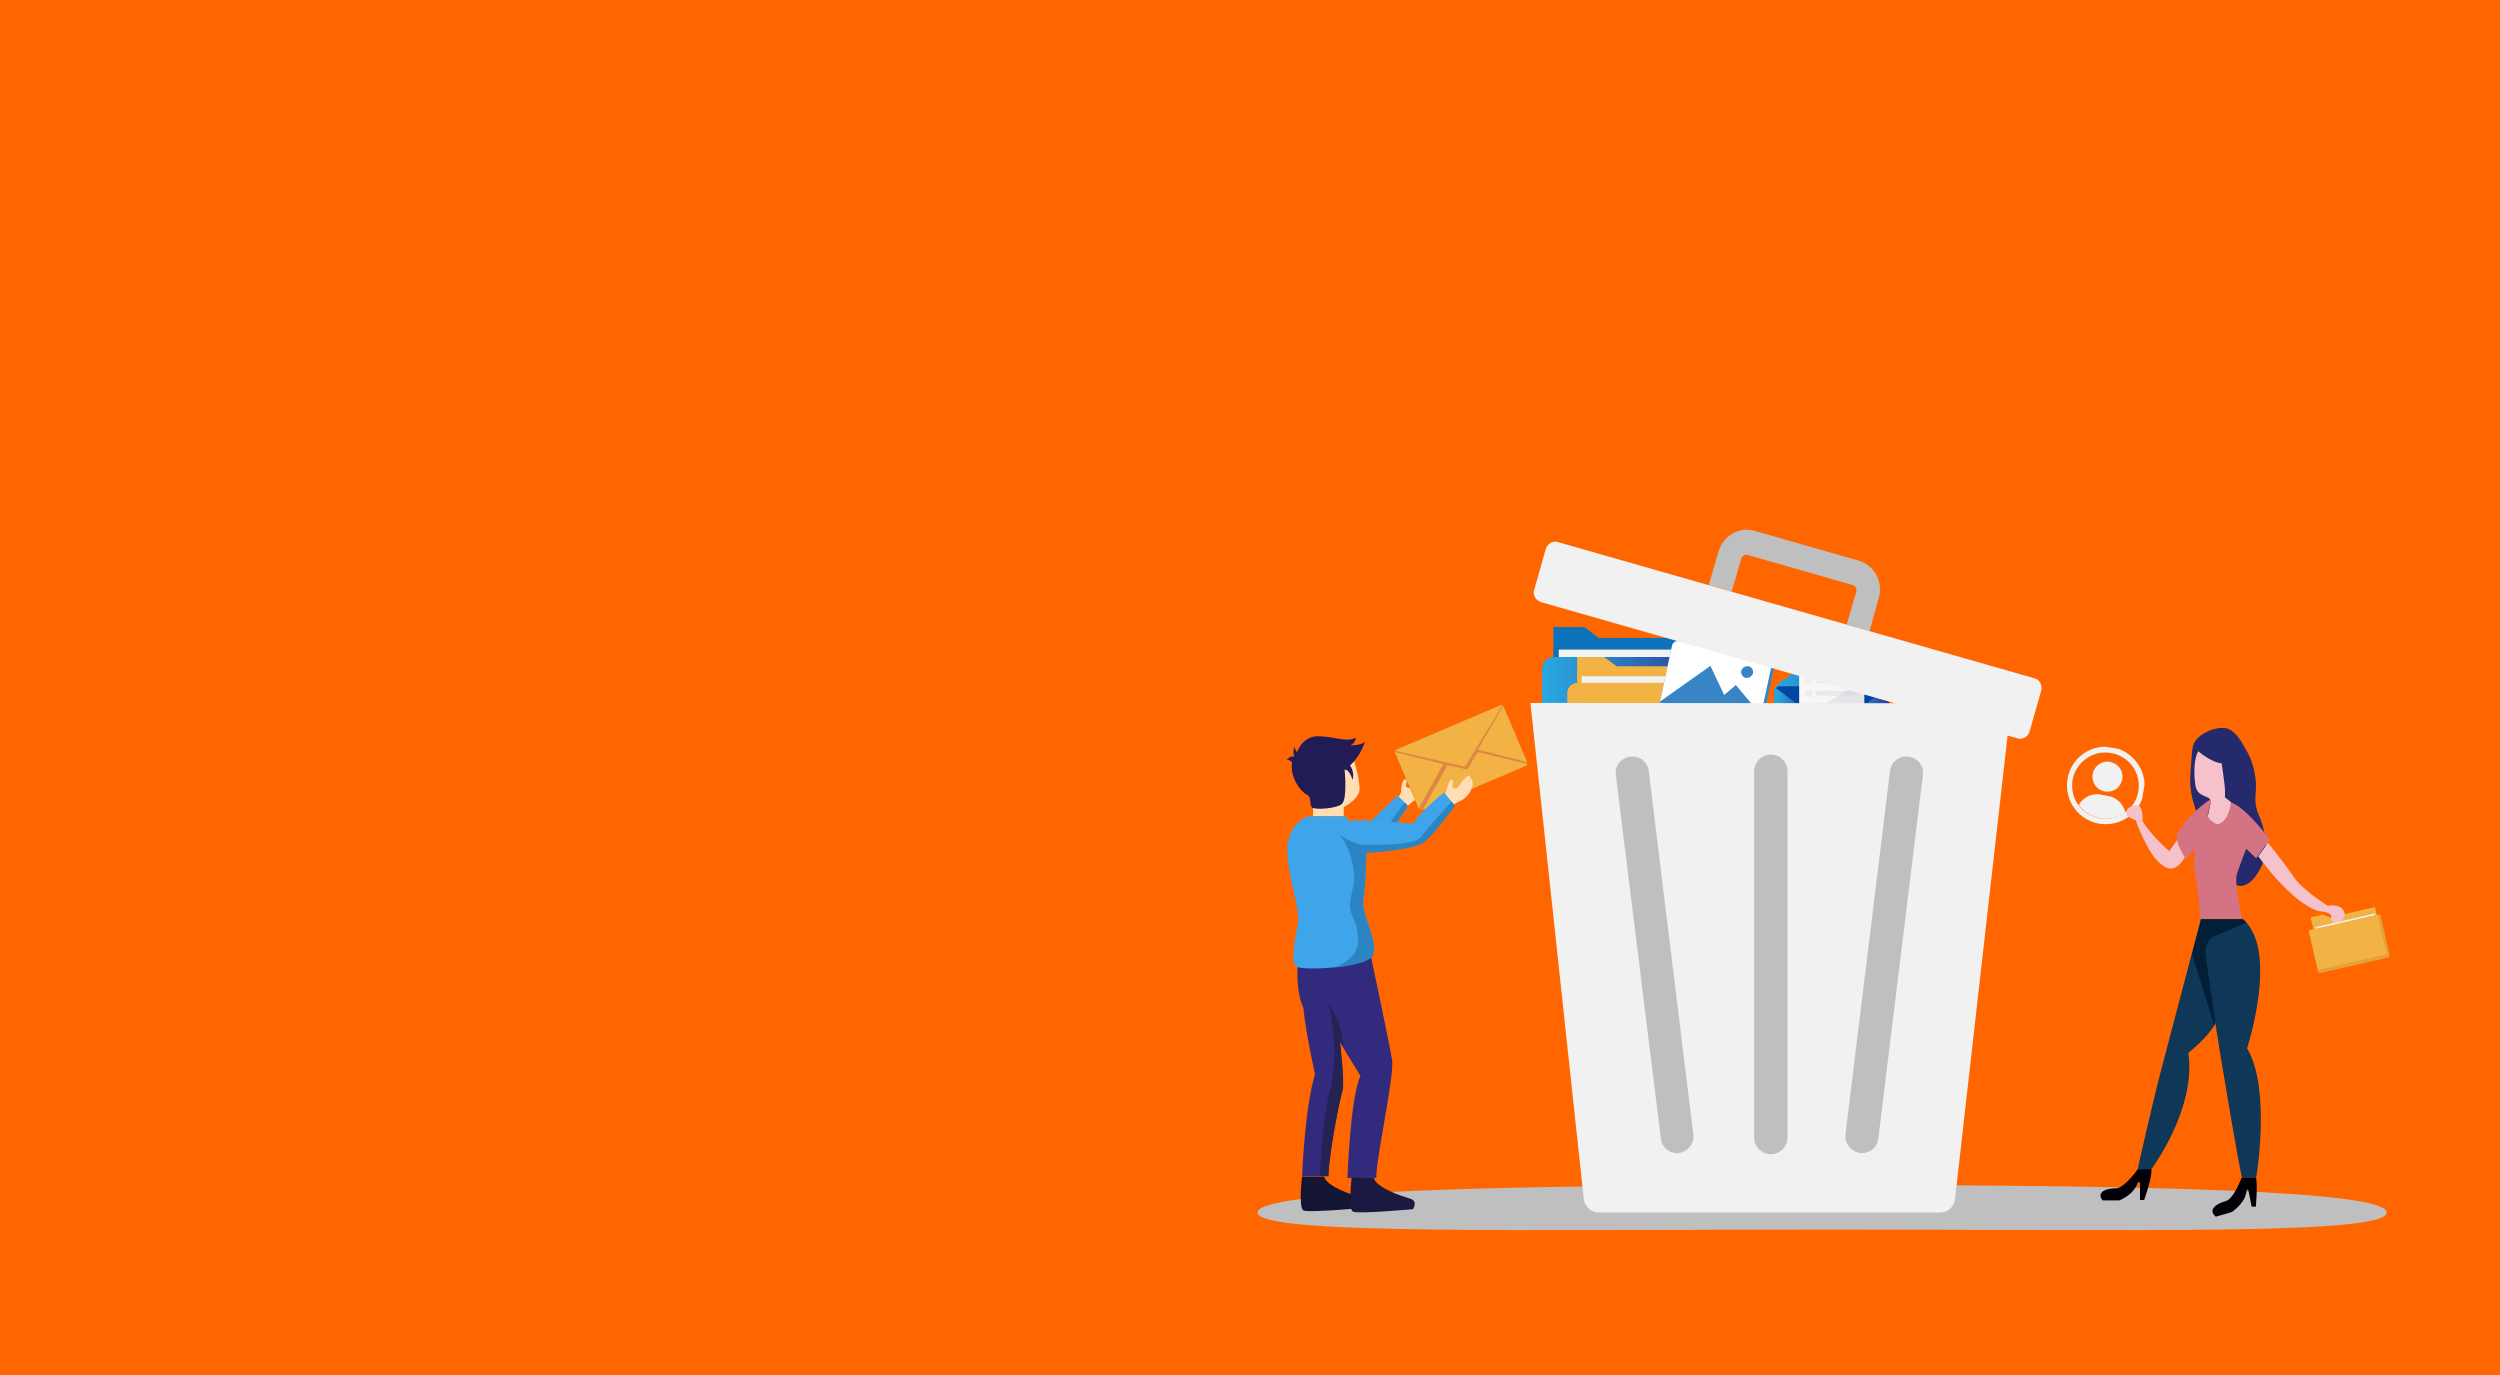 <?xml version="1.0" encoding="utf-8"?>
<!-- Generator: Adobe Illustrator 27.9.0, SVG Export Plug-In . SVG Version: 6.00 Build 0)  -->
<!DOCTYPE svg PUBLIC "-//W3C//DTD SVG 1.1//EN" "http://www.w3.org/Graphics/SVG/1.1/DTD/svg11.dtd">
<svg version="1.1" id="SSL_ILLUSTRATION" xmlns:x="http://ns.adobe.com/Extensibility/1.0/" xmlns:i="http://ns.adobe.com/AdobeIllustrator/10.0/" xmlns:graph="http://ns.adobe.com/Graphs/1.0/"
	 xmlns="http://www.w3.org/2000/svg" xmlns:xlink="http://www.w3.org/1999/xlink" x="0px" y="0px" width="600px" height="330px"
	 viewBox="0 0 600 330" style="enable-background:new 0 0 600 330;" xml:space="preserve">
<style type="text/css">
	.st0{fill:#FF6600;}
	.st1{fill:#BFBFBF;}
	.st2{clip-path:url(#SVGID_00000143603411116264022120000010679845137678130340_);}
	.st3{fill:#F1F1F1;}
	.st4{fill:#F5C1CA;}
	.st5{fill:#0D72B9;}
	.st6{fill:#F1F2F2;}
	.st7{fill:url(#SVGID_00000157278857959135571770000008222242794780162486_);}
	.st8{fill:#F3B344;}
	.st9{fill:#E5A03C;}
	.st10{fill:#0046A4;}
	.st11{fill:url(#SVGID_00000064333785416723522050000011290111986303113600_);}
	.st12{fill:#F7F7F7;}
	.st13{fill:#E4E5EA;}
	.st14{fill:#DDDDDD;}
	.st15{opacity:0.35;}
	.st16{fill:#D1CBCB;}
	.st17{fill:url(#SVGID_00000045579319284374933900000017278333197296403331_);}
	.st18{fill:url(#SVGID_00000183942744604389716530000013755482434363074207_);}
	.st19{fill:url(#SVGID_00000033363776234092080000000003734205593170599570_);}
	.st20{fill:#3885C6;}
	.st21{fill:#FFFFFF;}
	.st22{fill:#252A6C;}
	.st23{fill:#0F3757;}
	.st24{fill:#000006;}
	.st25{fill:#D37383;}
	.st26{fill:#031F38;}
	.st27{fill:#FFDDB5;}
	.st28{fill:#322B7D;}
	.st29{fill:#3CA2E9;}
	.st30{fill:#242353;}
	.st31{fill:#141433;}
	.st32{fill:#1B1941;}
	.st33{fill:#211C55;}
	.st34{fill:#2B85C2;}
	.st35{fill:#DC8744;}
	.st36{fill:#3EA5EB;}
</style>
<rect class="st0" width="600" height="330"/>
<g>
	<path class="st1" d="M572.8,291c0,5.4-58.7,4.1-133.5,4.1s-137.5,1.3-137.5-4.1c0-5.4,62.7-6.6,137.5-6.6S572.8,285.7,572.8,291z"
		/>
	<g>
		<defs>
			
				<rect id="SVGID_1_" x="496.1" y="179.3" transform="matrix(0.159 -0.987 0.987 0.159 238.708 657.462)" width="18.6" height="18.6"/>
		</defs>
		<clipPath id="SVGID_00000152985781439700404410000012956755361371051692_">
			<use xlink:href="#SVGID_1_"  style="overflow:visible;"/>
		</clipPath>
		<g style="clip-path:url(#SVGID_00000152985781439700404410000012956755361371051692_);">
			<path class="st3" d="M514.6,190c-0.4,2.5-1.8,4.6-3.7,6c-1.9,1.4-4.4,2.1-7,1.7l0,0c-2.5-0.4-4.7-1.8-6.1-3.8
				c-1.4-1.9-2-4.4-1.6-6.9c0.8-5.1,5.6-8.5,10.7-7.7C511.9,180.2,515.4,185,514.6,190"/>
			<path class="st0" d="M513.2,189.8c-0.3,2.2-1.5,4-3.2,5.2c-1.7,1.2-3.8,1.8-6,1.4l0,0c-2.2-0.4-4-1.6-5.2-3.2
				c-1.2-1.6-1.7-3.7-1.4-5.9c0.7-4.3,4.8-7.3,9.1-6.6C511,181.4,513.9,185.5,513.2,189.8"/>
			<path class="st3" d="M506.6,182.9c0.3,0.1,0.5,0.2,0.8,0.3c1.5,0.7,2.3,2.4,1.9,4c-0.4,1.7-1.8,2.8-3.5,2.8
				c-2.1,0-3.7-1.7-3.6-3.8c0.1-2,1.8-3.5,3.8-3.4c0,0,0.1,0,0.1,0L506.6,182.9L506.6,182.9z"/>
			<path class="st3" d="M510.1,195c-1.7,1.2-3.8,1.8-6,1.4l0,0c-2.2-0.4-4-1.6-5.2-3.2c0.9-1.6,2.6-2.6,4.5-2.6c0.2,0,0.5,0,0.7,0.1
				c0.6,0.1,1.1,0.2,1.7,0.3C507.9,191.3,509.6,192.9,510.1,195"/>
		</g>
	</g>
	<path class="st4" d="M514.2,197.1c0,0,0.4-4.5-1.9-3.8c-2.3,0.7-2,1.4-1.9,2.2c0.1,0.8,2.3,1.1,2.3,1.6c0,0.5,2.7,6.9,4.7,9.1
		s4.4,3.9,7-0.5l-1.8-4.2l-2,2.8C520.7,204.3,516.8,201.1,514.2,197.1L514.2,197.1z"/>
	<polygon class="st5" points="410.5,182.9 372.8,182.9 372.8,153.1 372.8,150.5 380.3,150.5 383.7,153.1 410.5,153.1 	"/>
	<rect x="374.1" y="155.9" class="st6" width="35.2" height="1.8"/>
	<path class="st5" d="M373.1,157.7h36.2c1.7,0,3,1.4,3,3v19.2c0,1.7-1.4,3-3,3h-36.2c-1.7,0-3-1.4-3-3v-19.2
		C370.1,159,371.4,157.7,373.1,157.7z"/>
	
		<linearGradient id="SVGID_00000075129001266620593350000012642715314013438138_" gradientUnits="userSpaceOnUse" x1="370.09" y1="160.433" x2="411.029" y2="160.433" gradientTransform="matrix(1 0 0 -1 0 330)">
		<stop  offset="0" style="stop-color:#29A9E1"/>
		<stop  offset="0.24" style="stop-color:#2A91D0"/>
		<stop  offset="0.76" style="stop-color:#2D54A4"/>
		<stop  offset="1" style="stop-color:#2F368F"/>
	</linearGradient>
	<path style="fill:url(#SVGID_00000075129001266620593350000012642715314013438138_);" d="M373,157.7h35.2c1.6,0,2.9,1.3,2.9,2.9v18
		c0,1.6-1.3,2.9-2.9,2.9H373c-1.6,0-2.9-1.3-2.9-2.9v-18C370.1,159,371.4,157.7,373,157.7z"/>
	<polygon class="st8" points="411.3,185.9 378.5,185.9 378.5,159.9 378.5,157.7 385,157.7 388,159.9 411.3,159.9 	"/>
	<rect x="379.6" y="162.3" class="st6" width="30.6" height="1.6"/>
	<path class="st9" d="M378.8,163.9h31.5c1.5,0,2.6,1.2,2.6,2.6v16.8c0,1.5-1.2,2.6-2.6,2.6h-31.5c-1.5,0-2.6-1.2-2.6-2.6v-16.8
		C376.1,165,377.3,163.9,378.8,163.9z"/>
	<path class="st8" d="M378.7,163.9h30.6c1.4,0,2.5,1.1,2.5,2.5v15.7c0,1.4-1.1,2.5-2.5,2.5h-30.6c-1.4,0-2.5-1.1-2.5-2.5v-15.7
		C376.1,165,377.3,163.9,378.7,163.9z"/>
	<path class="st10" d="M427.6,164.5h23.9c1,0,1.8,0.8,1.8,1.8V178c0,1-0.8,1.8-1.8,1.8h-23.9c-1,0-1.8-0.8-1.8-1.8v-11.7
		C425.8,165.3,426.6,164.5,427.6,164.5z"/>
	
		<linearGradient id="SVGID_00000146487204663654524100000009001659995326475453_" gradientUnits="userSpaceOnUse" x1="426.108" y1="170.214" x2="453.068" y2="170.214" gradientTransform="matrix(1 0 0 -1 0 330)">
		<stop  offset="0" style="stop-color:#29A9E1"/>
		<stop  offset="0.24" style="stop-color:#2A91D0"/>
		<stop  offset="0.76" style="stop-color:#2D54A4"/>
		<stop  offset="1" style="stop-color:#2F368F"/>
	</linearGradient>
	<path style="fill:url(#SVGID_00000146487204663654524100000009001659995326475453_);" d="M439.6,154.8L439.6,154.8l-13.4,9.7
		c-0.1,0.1-0.1,0.2,0.1,0.2h26.7c0.1,0,0.2-0.2,0.1-0.2C453,164.5,439.6,154.8,439.6,154.8z"/>
	<rect x="431.8" y="157.7" class="st12" width="15.6" height="18.7"/>
	<polygon class="st13" points="447.4,163 447.4,176.4 431.8,176.4 431.8,173 	"/>
	<rect x="434.1" y="160.1" class="st14" width="10.9" height="0.5"/>
	<g class="st15">
		<path class="st16" d="M445.5,164h-9.2c-0.4,0-0.6-0.3-0.6-0.6l0,0c0-0.3,0.3-0.6,0.6-0.6h9.2c0.4,0,0.6,0.3,0.6,0.6l0,0
			C446.2,163.7,445.9,164,445.5,164z"/>
		<path class="st16" d="M445.6,167h-9.3c-0.3,0-0.6-0.3-0.6-0.6l0,0c0-0.3,0.3-0.6,0.6-0.6h9.3c0.3,0,0.6,0.3,0.6,0.6l0,0
			C446.2,166.7,445.9,167,445.6,167z"/>
		<path class="st14" d="M433.7,165.6h0.6c0.3,0,0.6,0.2,0.6,0.6v0.4c0,0.3-0.2,0.6-0.6,0.6h-0.6c-0.3,0-0.6-0.2-0.6-0.6v-0.4
			C433.1,165.8,433.3,165.6,433.7,165.6z"/>
		<path class="st14" d="M433.7,168.6h0.6c0.3,0,0.6,0.2,0.6,0.6v0.4c0,0.3-0.2,0.6-0.6,0.6h-0.6c-0.3,0-0.6-0.2-0.6-0.6v-0.4
			C433.1,168.8,433.3,168.6,433.7,168.6z"/>
		<path class="st14" d="M433.6,171.5h0.7c0.3,0,0.5,0.2,0.5,0.5v0.5c0,0.3-0.2,0.5-0.5,0.5h-0.7c-0.3,0-0.5-0.2-0.5-0.5V172
			C433.1,171.8,433.3,171.5,433.6,171.5z"/>
		<path class="st14" d="M433.7,162.6h0.6c0.3,0,0.6,0.2,0.6,0.6v0.4c0,0.3-0.2,0.6-0.6,0.6h-0.6c-0.3,0-0.6-0.2-0.6-0.6v-0.4
			C433.1,162.9,433.3,162.6,433.7,162.6z"/>
		<path class="st16" d="M445.5,169.9h-9.2c-0.4,0-0.6-0.3-0.6-0.6l0,0c0-0.3,0.3-0.6,0.6-0.6h9.2c0.4,0,0.6,0.3,0.6,0.6l0,0
			C446.2,169.7,445.9,169.9,445.5,169.9z"/>
		<path class="st16" d="M445.5,172.9h-9.2c-0.4,0-0.6-0.3-0.6-0.6l0,0c0-0.3,0.3-0.6,0.6-0.6h9.2c0.4,0,0.6,0.3,0.6,0.6l0,0
			C446.2,172.6,445.9,172.9,445.5,172.9z"/>
	</g>
	<path class="st10" d="M447.7,171.5l-2.4,1.4l-1.3-1l-0.5,0.6l-3.9,2.8l-3.8-2.8l-0.7-0.6l-1.3,1l-2.4-1.4c-0.2,0-0.3,0.2-0.3,0.5
		v6.6c0,0.3,0.1,0.5,0.3,0.5h16.2c0.2,0,0.3-0.2,0.3-0.5V172C448,171.7,447.8,171.5,447.7,171.5L447.7,171.5z"/>
	
		<linearGradient id="SVGID_00000106145841758375885270000006315612912008784814_" gradientUnits="userSpaceOnUse" x1="425.844" y1="157.987" x2="435.155" y2="157.987" gradientTransform="matrix(1 0 0 -1 0 330)">
		<stop  offset="0" style="stop-color:#29A9E1"/>
		<stop  offset="0.24" style="stop-color:#2A91D0"/>
		<stop  offset="0.76" style="stop-color:#2D54A4"/>
		<stop  offset="1" style="stop-color:#2F368F"/>
	</linearGradient>
	<path style="fill:url(#SVGID_00000106145841758375885270000006315612912008784814_);" d="M435.2,171.9l-9.3-7
		c0,0.1-0.1,0.2-0.1,0.3v13.9L435.2,171.9L435.2,171.9z"/>
	
		<linearGradient id="SVGID_00000132790073887188166130000015943643440747870867_" gradientUnits="userSpaceOnUse" x1="444.001" y1="157.987" x2="453.329" y2="157.987" gradientTransform="matrix(1 0 0 -1 0 330)">
		<stop  offset="0" style="stop-color:#29A9E1"/>
		<stop  offset="0.24" style="stop-color:#2A91D0"/>
		<stop  offset="0.76" style="stop-color:#2D54A4"/>
		<stop  offset="1" style="stop-color:#2F368F"/>
	</linearGradient>
	<path style="fill:url(#SVGID_00000132790073887188166130000015943643440747870867_);" d="M453.3,179.1v-13.9c0-0.1,0-0.2-0.1-0.3
		l-9.3,7L453.3,179.1L453.3,179.1z"/>
	
		<linearGradient id="SVGID_00000183208991256480755630000001569571696515514009_" gradientUnits="userSpaceOnUse" x1="426.559" y1="153.84" x2="453.105" y2="153.84" gradientTransform="matrix(1 0 0 -1 0 330)">
		<stop  offset="0" style="stop-color:#29A9E1"/>
		<stop  offset="0.24" style="stop-color:#2A91D0"/>
		<stop  offset="0.76" style="stop-color:#2D54A4"/>
		<stop  offset="1" style="stop-color:#2F368F"/>
	</linearGradient>
	<path style="fill:url(#SVGID_00000183208991256480755630000001569571696515514009_);" d="M452.6,179.8c0.2,0,0.3-0.1,0.5-0.2
		l-9.6-7.1l-3.9,2.8l-3.8-2.8l-9.3,7.3H452.6z"/>
	<path class="st20" d="M398.3,168.8l3-13.9c0.2-0.8,0.9-1.2,1.7-1.1l21.7,4.7c0.8,0.2,1.2,0.9,1.1,1.7l-3,13.9
		c-0.2,0.8-0.9,1.2-1.7,1.1l-21.7-4.7C398.6,170.3,398.2,169.6,398.3,168.8z"/>
	<path class="st21" d="M398.5,167.9l2.8-13c0.2-0.7,0.9-1.2,1.6-1l21.2,4.6c0.7,0.2,1.2,0.9,1,1.6l-2.8,13c-0.2,0.7-0.9,1.2-1.6,1
		l-21.2-4.6C398.8,169.3,398.4,168.6,398.5,167.9z"/>
	<path class="st20" d="M416.6,164.4l-2.8,2.4l-3.3-7l-12,8.5c0,0.6,0.5,1.2,1.3,1.3l20.8,4.5c0.8,0.2,1.6-0.2,1.8-0.8l0.3-1.6
		L416.6,164.4L416.6,164.4z"/>
	<path class="st20" d="M420.7,161.6c-0.2,0.7-0.9,1.2-1.7,1.1c-0.8-0.2-1.2-0.9-1.1-1.7c0.2-0.7,0.9-1.2,1.7-1.1
		S420.9,160.9,420.7,161.6z"/>
	<path class="st3" d="M367.3,168.7l12.8,119c0.2,1.9,1.8,3.3,3.6,3.3h81.9c1.9,0,3.4-1.4,3.6-3.2l13.5-119L367.3,168.7L367.3,168.7z
		"/>
	<path class="st1" d="M425,277c-2.2,0-4-1.8-4-4v-87.9c0-2.2,1.8-4,4-4c2.2,0,4,1.8,4,4V273C429,275.2,427.2,277,425,277z"/>
	<path class="st1" d="M403,276.7c-2.2,0.3-4.2-1.3-4.4-3.5L387.8,186c-0.3-2.2,1.3-4.2,3.5-4.4c2.2-0.3,4.2,1.3,4.4,3.5l10.7,87.2
		C406.7,274.4,405.1,276.4,403,276.7L403,276.7z"/>
	<path class="st1" d="M446.4,276.7c2.2,0.3,4.2-1.3,4.4-3.5l10.7-87.2c0.3-2.2-1.3-4.2-3.5-4.4c-2.2-0.3-4.2,1.3-4.4,3.5l-10.7,87.2
		C442.7,274.4,444.2,276.4,446.4,276.7L446.4,276.7z"/>
	<path class="st1" d="M448.7,151.5l-5.5-1.6l2.3-7.9c0.2-0.7-0.2-1.4-0.9-1.6l-25.1-7.2c-0.7-0.2-1.4,0.2-1.6,0.9l-2.3,7.9l-5.5-1.6
		l2.3-7.9c1.1-3.9,5-6.2,8.7-5.1l25.1,7.2c3.7,1.1,5.8,5.1,4.7,8.9L448.7,151.5L448.7,151.5z"/>
	<path class="st3" d="M488.3,162.8l-114.4-32.7c-1.2-0.4-2.5,0.4-2.9,1.6l-2.8,9.9c-0.4,1.2,0.4,2.5,1.6,2.9l114.4,32.7
		c1.2,0.4,2.5-0.4,2.9-1.6l2.8-9.9C490.2,164.4,489.5,163.1,488.3,162.8L488.3,162.8z"/>
	<polygon class="st8" points="572.8,229.8 557.5,233.3 554.8,221.2 554.5,220.2 557.5,219.5 559.2,220.2 570,217.7 	"/>
	
		<rect x="555.4" y="220.6" transform="matrix(0.975 -0.224 0.224 0.975 -35.217 131.832)" class="st6" width="14.6" height="0.7"/>
	<path class="st9" d="M554.6,223.2l16.2-3.7c0.3-0.1,0.5,0.1,0.6,0.4l2.1,9.3c0.1,0.3-0.1,0.5-0.4,0.6l-16.2,3.7
		c-0.3,0.1-0.5-0.1-0.6-0.4l-2.1-9.3C554.1,223.5,554.3,223.3,554.6,223.2z"/>
	<path class="st8" d="M554.5,223.2l15.7-3.6c0.2-0.1,0.5,0.1,0.5,0.3l2,8.7c0.1,0.2-0.1,0.5-0.3,0.5l-15.7,3.6
		c-0.2,0.1-0.5-0.1-0.5-0.3l-2-8.7C554.1,223.5,554.3,223.3,554.5,223.2z"/>
	<path class="st22" d="M528.3,197.3c0,0-3.1-5.4-2.6-11.4c0.5-6,0.1-7.1,1.8-8.8c1.7-1.7,5.1-2.9,7.2-2.2c2.1,0.8,3.4,3.4,4.2,4.8
		c1.5,2.4,2.3,5.3,2.5,8s-0.7,4.8,0.7,7.9c1.5,3.3,1.9,6.8,1.6,9.3c-0.3,2.5-3.3,8.7-6.7,7.6c-3.4-1.1-7.4-15.9-7.4-15.9
		L528.3,197.3L528.3,197.3z"/>
	<path class="st4" d="M530.2,194.4c0,0,0.7-2.3,0-2.8c-0.7-0.6-2.9-0.6-3.3-3.1c-0.4-2.5-0.4-6.5,0.7-8.2c0,0,3.1,2.7,5.6,2.9
		c0,0,0.8,5.3,0.8,6.5v1.7c0,0,1.2,0.8,1.7,1.4c0.9,1.1-1.3,6.1-3.1,5.7c-1.7-0.4-2.9-1.9-2.9-1.9L530.2,194.4L530.2,194.4z"/>
	<path class="st23" d="M528.2,220.6c0,0-6,22.9-8.9,33.8c-2.9,10.9-6.3,26.4-6.3,26.4h3.2c0,0,11-14.6,9-28.1c0,0,5-4,6.4-7
		C533.1,242.7,530.3,221.6,528.2,220.6L528.2,220.6z"/>
	<path class="st23" d="M528.2,220.6c0,0,4.1,29.6,4.7,32.6c0,0,4.4,26.8,5.2,29.4h3.4c0,0,3.6-21.3-2.2-31c0,0,7.7-23.6-1-31H528.2
		L528.2,220.6z"/>
	<path class="st24" d="M513,280.7c0,0-3.2,4.5-5.2,4.5s-4.8,0.7-3.2,2.9h4c0,0,3.6-1.3,4.5-4.4l0.5,0.1v4.2h1c0,0,2.1-5.9,1.7-7.4
		L513,280.7L513,280.7z"/>
	<path class="st24" d="M538,282.6c0,0-1.9,5.2-3.9,5.7c-2,0.5-4.4,2-2.3,3.7l3.8-1.1c0,0,3.5-2.2,3.6-5.4l0.4,0.1l0.8,4l1,0
		c0,0,0.5-5.6,0-7L538,282.6L538,282.6z"/>
	<path class="st4" d="M542,205.5c0,0,7.9,11.3,14.6,13.2c0,0,3.2,0.1,2.9,1.5c-0.3,1.4,1.7,1.6,2.8,0.4c1.1-1.2,0.1-3.9-3.6-3.2
		c0,0-6.1-3.7-8.4-7.2c-2.3-3.5-6-7.9-6-7.9L542,205.5L542,205.5z"/>
	<path class="st25" d="M536,192.8c-0.2-0.1-0.4-0.2-0.6-0.2c-0.3,3.6-2.5,6-4,4.9c-1.3-1-1.8-1.4-1.4-2.7c0.6-1.9,0.8-3.2,0-2.6
		c-0.1,0.1-0.2,0.1-0.2,0.1s-5.4,3.8-7.4,8.3c0,0-0.1,2.5,2.3,5.6l2-2.6c0,0-0.4,4.2,0.3,7.1c0.7,2.9,1,9.8,1,9.8h10.1
		c0,0-2-8.5-1.2-10.9c0.8-2.4,2.2-5.9,2.2-5.9l2.4,2.3l3.2-4.5C544.8,201.5,539.7,194.6,536,192.8L536,192.8z"/>
	<path class="st26" d="M531.7,245.6L531.7,245.6l-2.4-16.8c-0.2-1.8,0.7-3.5,2.4-4.2l7.4-3.2c0,0,0,0,0,0c-0.2-0.2-0.5-0.5-0.9-0.8
		h-9.9c0,0-0.9,3.5-2.2,8.5l5.4,17.1C531.5,246,531.6,245.8,531.7,245.6L531.7,245.6c0.1,1,0.2,1.9,0.4,2.7L531.7,245.6L531.7,245.6
		z"/>
	<path class="st27" d="M334.9,191.9c0,0,1.2-0.9,1.3-1.7c0.1-0.7,0.1-0.4,0.1-0.7c0-0.1,0-0.3,0-0.3s0.2-1.8,0.7-2.1
		c0.5-0.3,0.8,0.1,0.5,1.1c-0.3,1,1,1.4,1.7-0.1c0.8-1.5,2-2.9,2.2-2.4c0.2,0.5-0.6,1.7-0.6,1.7s0,0,0.2-0.3c0.2-0.3,0.4-1.2,0.6-1
		c0.1,0.2,1.1,1.1,0.3,3.2c-0.8,2.1-2.1,2.6-2.6,2.9s-2.1,1.8-2.4,2.4C336.8,194.6,334.3,193,334.9,191.9L334.9,191.9z"/>
	<path class="st27" d="M325,182.7c0,0,1.3,4.1,1.3,6.6c0,2.5-3.8,4.4-3.8,4.4v2.2h-7.4c0,0,0.1-1.2,0-1.7
		C315,193.7,320.5,183,325,182.7L325,182.7z"/>
	<path class="st28" d="M318.8,282.3h-6.3c0,0,0.6-16.3,3.1-24.5c0,0-2.2-9.7-2.8-16c0,0-1.9-3.1-1.3-11.3l17.6-0.6
		c0,0,4.4,20.7,5,24.5c0.6,3.8-3.8,23.2-3.8,28.3h-6.9c0,0,0.6-18.8,3.1-24.5c0,0-3.1-5-5-8.2c0,0,1.3,10.1,0.6,11.9
		C321.6,263.7,319.1,275.7,318.8,282.3L318.8,282.3z"/>
	<polygon class="st29" points="329.1,197 335.4,190.9 337.9,193.4 335.3,197.4 	"/>
	<path class="st30" d="M322.2,261.8c0.6-1.9-0.6-11.9-0.6-11.9c0.2,0.3,0.4,0.6,0.6,1l0,0c0.3-5-3.4-10.1-3.4-10.1
		c2.5,10.7,1.3,17.6,0,22.6c-1.3,5-2.1,18.8-2.1,18.8h2.1C319.1,275.7,321.6,263.7,322.2,261.8L322.2,261.8z"/>
	<path class="st31" d="M312.5,282.3c0,0-0.9,7.5,0.3,8.2c1.3,0.6,14.4-0.6,14.4-0.6s1.3-1.9-0.6-2.5c-1.9-0.6-8.1-2.5-8.8-5H312.5
		L312.5,282.3z"/>
	<path class="st32" d="M324.4,282.6c0,0-0.9,7.5,0.3,8.2c1.3,0.6,14.4-0.6,14.4-0.6s1.3-1.9-0.6-2.5s-8.1-2.5-8.8-5L324.4,282.6
		L324.4,282.6z"/>
	<path class="st33" d="M327.6,178c-0.9,0.9-3.5,0.9-3.5,0.9c1.3-0.6,1.3-1.9,1.3-1.9c-1.9,1.3-5.3-0.3-9.1-0.3c-3.8,0-5,3.8-5,3.8
		c-0.6-0.6-0.6-1.3-0.6-1.3c-0.6,1.3,0,2.5,0,2.5c-0.6-0.6-1.9,0.6-1.9,0.6c0.6,0,1.3,0.6,1.3,0.6c-0.6,3.8,2.2,7.2,3.5,7.8
		c1.3,0.6,0.6,2.5,1.3,3.1c0.6,0.6,6,0.3,7.2-0.9c1.3-1.3,0.6-8.2,0.6-8.2c1.3,0,1.9,2.5,1.9,2.5c0.6-1.9-0.6-3.5-0.6-3.5
		C326.6,181.4,327.6,178,327.6,178L327.6,178z"/>
	<polygon class="st34" points="335.3,197.4 337.9,193.4 337.1,192.6 333.7,197.3 	"/>
	<path class="st35" d="M335.2,179.8l24.8-10.5c0.4-0.2,0.8,0,0.9,0.4l5.6,13.2c0.2,0.4,0,0.8-0.4,0.9l-24.8,10.5
		c-0.4,0.2-0.8,0-0.9-0.4l-5.6-13.2C334.7,180.4,334.9,180,335.2,179.8z"/>
	<polygon class="st35" points="346.4,183.4 347.3,183.6 352,184.8 354.6,180.6 354.8,179.8 358.5,180.8 353.6,187.1 345.4,185.2 	
		"/>
	<path class="st8" d="M346.4,183.4l-11.6-2.9c0,0.1,0,0.2,0.1,0.3l5.6,13.2L346.4,183.4L346.4,183.4z"/>
	<path class="st8" d="M366.5,182.9l-5.6-13.2c0-0.1-0.1-0.2-0.2-0.2l-6,10.4L366.5,182.9L366.5,182.9z"/>
	<path class="st8" d="M366.2,183.8c0.2-0.1,0.3-0.2,0.4-0.4l-11.9-2.9l-2.6,4.2l-4.7-1.1l-5.9,10.7L366.2,183.8L366.2,183.8z"/>
	<path class="st8" d="M351.6,184L351.6,184l-16.6-3.8c-0.1,0-0.1-0.2,0-0.2l25.3-10.8c0.1-0.1,0.2,0.1,0.2,0.2L351.6,184L351.6,184z
		"/>
	<path class="st27" d="M345.5,191.7c0,0,1.3-0.8,1.5-1.5c0.2-0.7,0.1-0.4,0.2-0.7c0-0.1,0.1-0.3,0.1-0.3s0.4-1.8,0.9-2
		c0.5-0.2,0.7,0.2,0.4,1.1c-0.4,0.9,0.8,1.5,1.7,0.1c0.9-1.4,2.4-2.7,2.5-2.1c0.2,0.6-0.8,1.6-0.8,1.6s0,0,0.3-0.2
		c0.2-0.3,0.6-1.1,0.7-1c0.1,0.2,1,1.2-0.1,3.2c-1.1,1.9-2.4,2.3-3,2.6c-0.5,0.2-2.3,1.5-2.7,2.1
		C347.1,194.6,344.8,192.7,345.5,191.7L345.5,191.7z"/>
	<path class="st36" d="M322.8,195.9h-8.8c0,0-4.4,1.3-5,6.9c-0.6,5.7,3.1,15.1,2.5,18.8c-0.6,3.8-2.1,9.7-0.1,10.5
		c2,0.8,15.2,0.2,17.7-2.4c2.5-2.5-2.5-10.1-1.9-13.8s0.6-11.3,0.6-11.3s11.3-0.6,13.8-2.5c2.5-1.9,7.5-8.8,7.5-8.8l-2.5-3.1
		c0,0-5,3.8-7.5,7.5c0,0-12.6-1.3-15.1-0.6L322.8,195.9L322.8,195.9z"/>
	<path class="st34" d="M327.9,204.7c0,0,11.3-0.6,13.8-2.5c2.5-1.9,7.5-8.8,7.5-8.8l-0.8-1c-1.9,2-6.4,7.1-7.4,8.5
		c-1.3,1.9-10.1,1.9-13.2,1.9c-3.1,0-6.3-2.5-6.3-2.5s1.9,1.9,3.1,6.9s-0.6,6.9-0.6,10.1c0,3.1,1.9,3.1,1.9,8.8c0,3-2.9,5-5.6,6.1
		c3.8-0.4,7.5-1.2,8.8-2.4c2.5-2.5-2.5-10.1-1.9-13.8C327.9,212.2,327.9,204.7,327.9,204.7L327.9,204.7z"/>
</g>
</svg>
